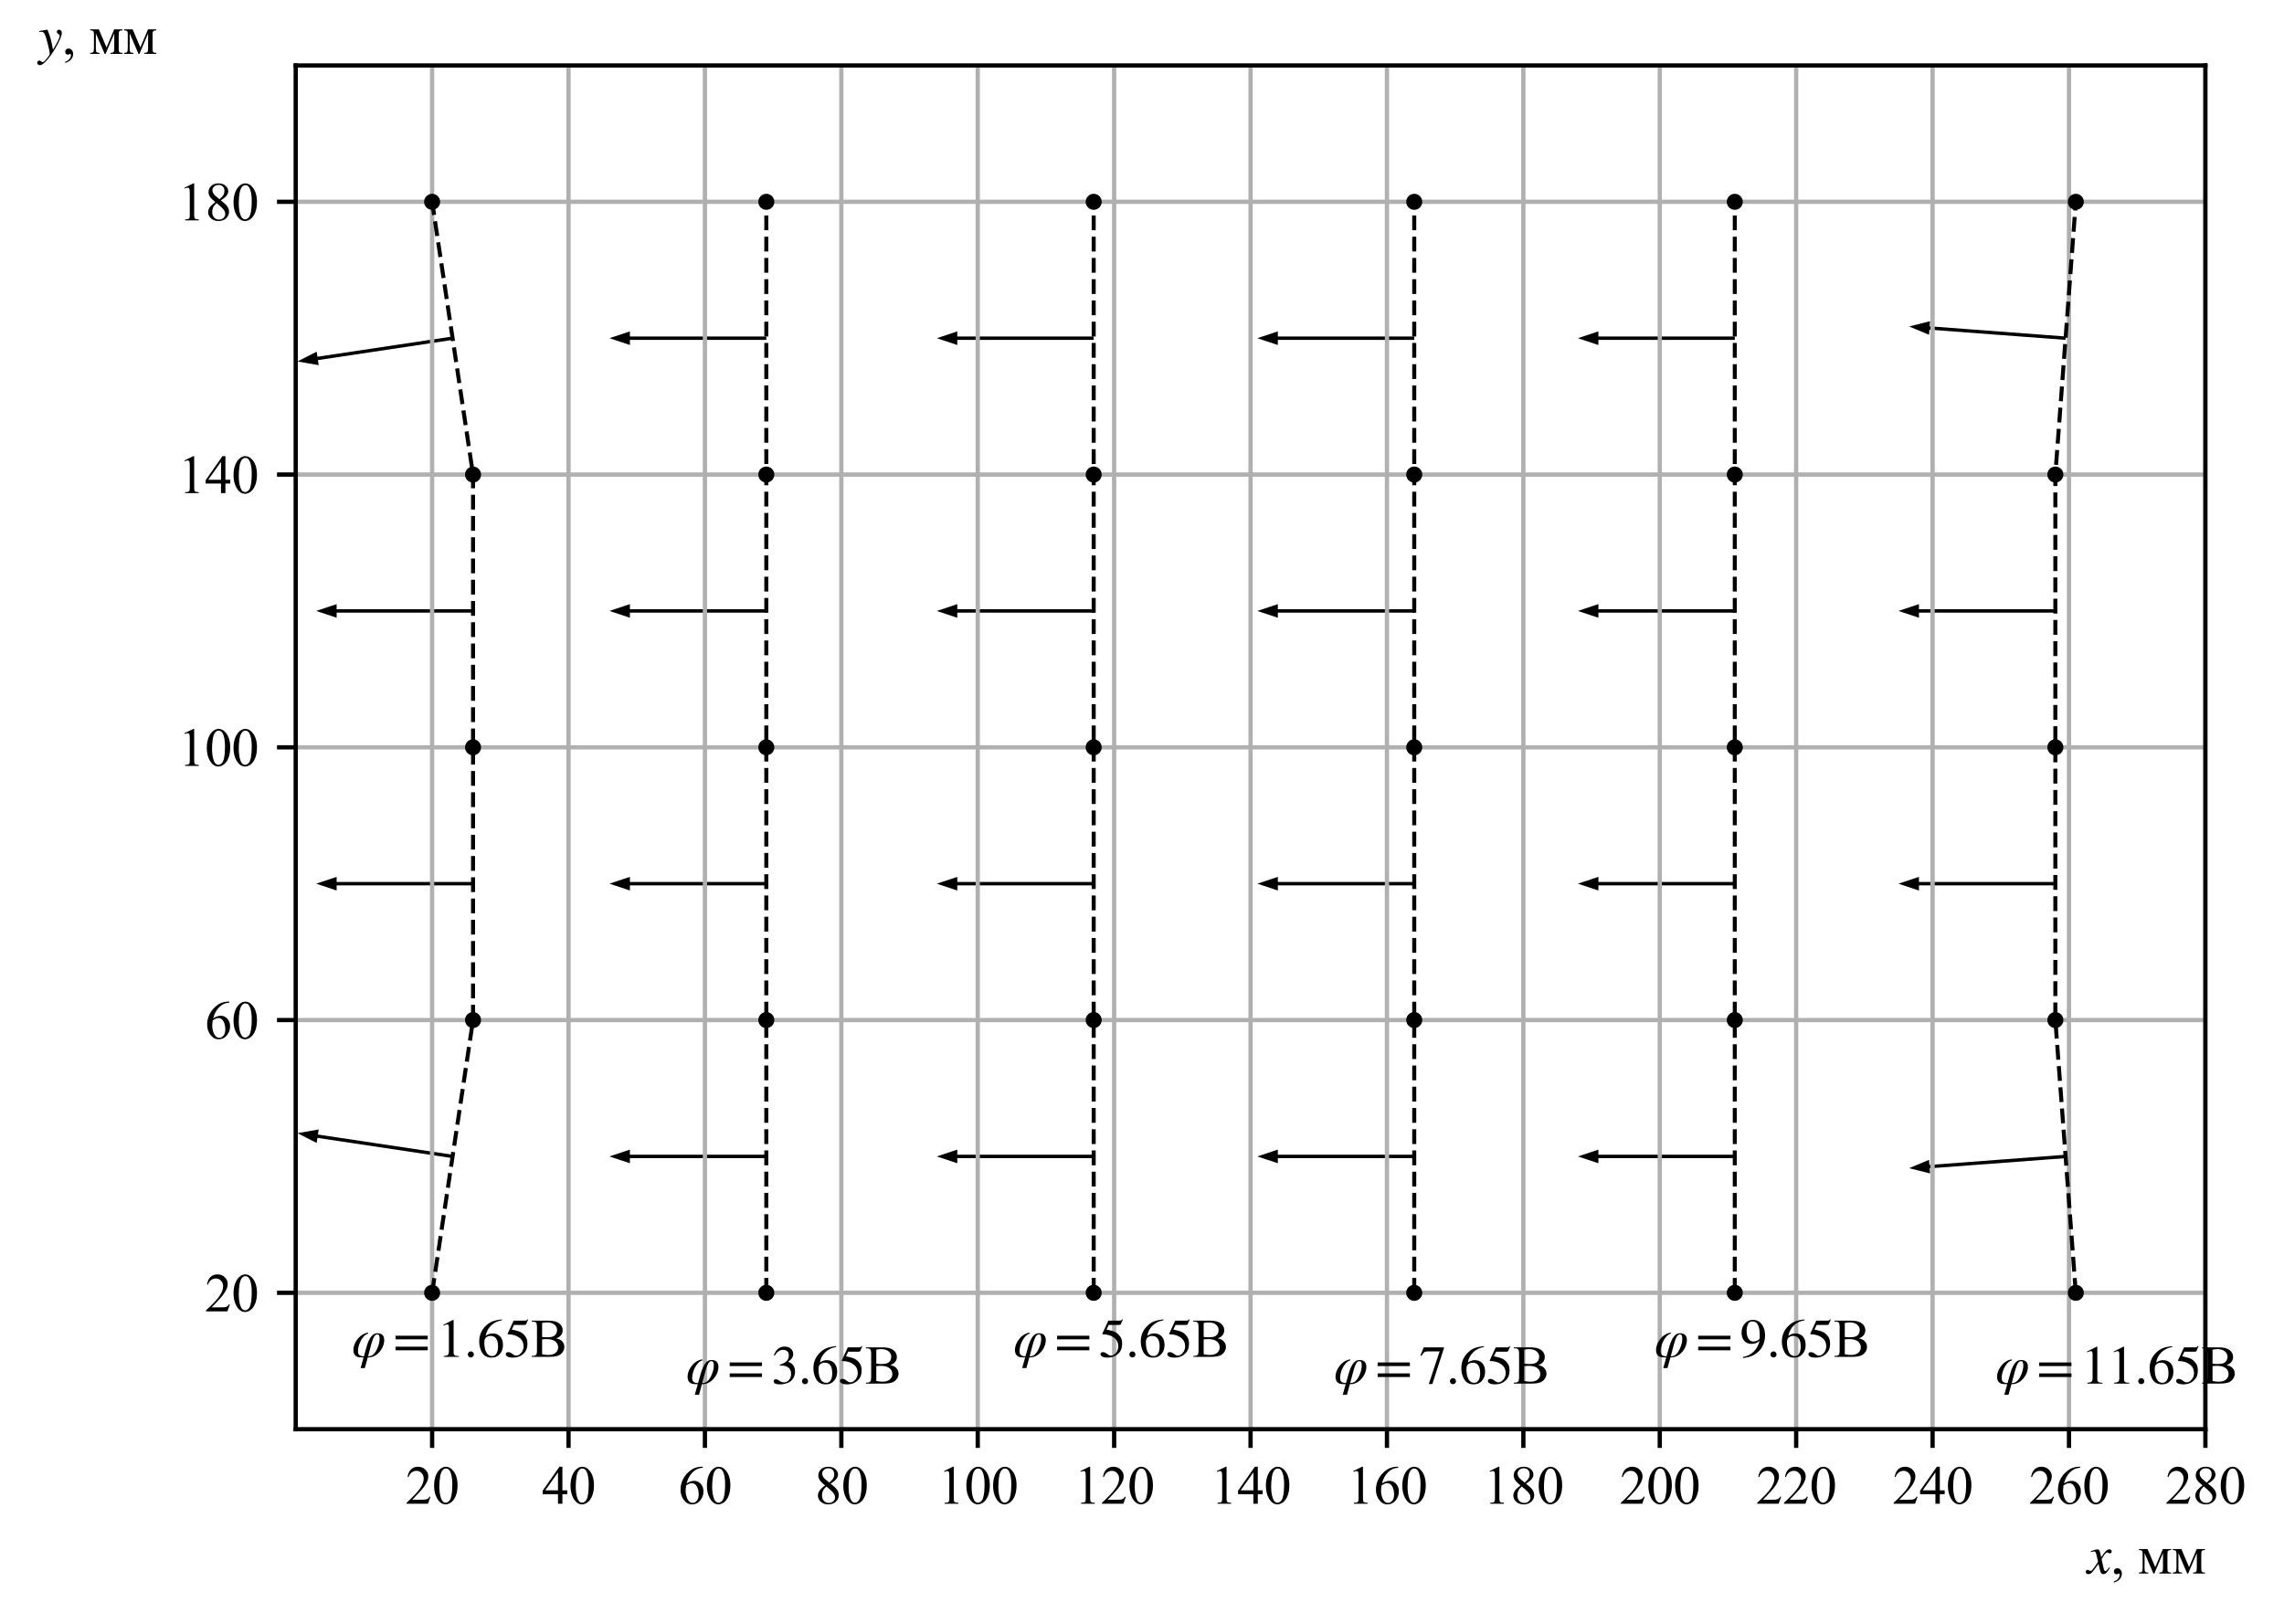 <?xml version="1.0" encoding="utf-8" standalone="no"?>
<!DOCTYPE svg PUBLIC "-//W3C//DTD SVG 1.1//EN"
  "http://www.w3.org/Graphics/SVG/1.1/DTD/svg11.dtd">
<svg xmlns:xlink="http://www.w3.org/1999/xlink" width="427.12pt" height="303.693pt" viewBox="0 0 427.12 303.693" xmlns="http://www.w3.org/2000/svg" version="1.1">
 <defs>
  <style type="text/css">*{stroke-linejoin: round; stroke-linecap: butt}</style>
 </defs>
 <g id="figure_1">
  <g id="patch_1">
   <path d="M 0 303.693 
L 427.12 303.693 
L 427.12 0 
L 0 0 
z
" style="fill: #ffffff"/>
  </g>
  <g id="axes_1">
   <g id="patch_2">
    <path d="M 55.3 267.327 
L 412.42 267.327 
L 412.42 12.241 
L 55.3 12.241 
z
" style="fill: #ffffff"/>
   </g>
   <g id="patch_3">
    <path d="M 55.625 211.958 
L 59.598 211.265 
L 59.456 212.211 
L 84.682 215.995 
L 84.588 216.625 
L 59.361 212.841 
L 59.219 213.787 
z
" clip-path="url(#pce355cc132)"/>
   </g>
   <g id="patch_4">
    <path d="M 59.126 165.293 
L 62.953 164.017 
L 62.953 164.974 
L 88.461 164.974 
L 88.461 165.612 
L 62.953 165.612 
L 62.953 166.568 
z
" clip-path="url(#pce355cc132)"/>
   </g>
   <g id="patch_5">
    <path d="M 59.126 114.276 
L 62.953 113 
L 62.953 113.957 
L 88.461 113.957 
L 88.461 114.595 
L 62.953 114.595 
L 62.953 115.551 
z
" clip-path="url(#pce355cc132)"/>
   </g>
   <g id="patch_6">
    <path d="M 55.625 67.61 
L 59.219 65.781 
L 59.361 66.727 
L 84.588 62.943 
L 84.682 63.574 
L 59.456 67.358 
L 59.598 68.304 
z
" clip-path="url(#pce355cc132)"/>
   </g>
   <g id="patch_7">
    <path d="M 113.97 216.31 
L 117.796 215.035 
L 117.796 215.991 
L 143.305 215.991 
L 143.305 216.629 
L 117.796 216.629 
L 117.796 217.585 
z
" clip-path="url(#pce355cc132)"/>
   </g>
   <g id="patch_8">
    <path d="M 113.97 165.293 
L 117.796 164.017 
L 117.796 164.974 
L 143.305 164.974 
L 143.305 165.612 
L 117.796 165.612 
L 117.796 166.568 
z
" clip-path="url(#pce355cc132)"/>
   </g>
   <g id="patch_9">
    <path d="M 113.97 114.276 
L 117.796 113 
L 117.796 113.957 
L 143.305 113.957 
L 143.305 114.595 
L 117.796 114.595 
L 117.796 115.551 
z
" clip-path="url(#pce355cc132)"/>
   </g>
   <g id="patch_10">
    <path d="M 113.97 63.259 
L 117.796 61.983 
L 117.796 62.94 
L 143.305 62.94 
L 143.305 63.577 
L 117.796 63.577 
L 117.796 64.534 
z
" clip-path="url(#pce355cc132)"/>
   </g>
   <g id="patch_11">
    <path d="M 175.19 216.31 
L 179.017 215.035 
L 179.017 215.991 
L 204.525 215.991 
L 204.525 216.629 
L 179.017 216.629 
L 179.017 217.585 
z
" clip-path="url(#pce355cc132)"/>
   </g>
   <g id="patch_12">
    <path d="M 175.19 165.293 
L 179.017 164.017 
L 179.017 164.974 
L 204.525 164.974 
L 204.525 165.612 
L 179.017 165.612 
L 179.017 166.568 
z
" clip-path="url(#pce355cc132)"/>
   </g>
   <g id="patch_13">
    <path d="M 175.19 114.276 
L 179.017 113 
L 179.017 113.957 
L 204.525 113.957 
L 204.525 114.595 
L 179.017 114.595 
L 179.017 115.551 
z
" clip-path="url(#pce355cc132)"/>
   </g>
   <g id="patch_14">
    <path d="M 175.19 63.259 
L 179.017 61.983 
L 179.017 62.94 
L 204.525 62.94 
L 204.525 63.577 
L 179.017 63.577 
L 179.017 64.534 
z
" clip-path="url(#pce355cc132)"/>
   </g>
   <g id="patch_15">
    <path d="M 235.135 216.31 
L 238.962 215.035 
L 238.962 215.991 
L 264.47 215.991 
L 264.47 216.629 
L 238.962 216.629 
L 238.962 217.585 
z
" clip-path="url(#pce355cc132)"/>
   </g>
   <g id="patch_16">
    <path d="M 235.135 165.293 
L 238.962 164.017 
L 238.962 164.974 
L 264.47 164.974 
L 264.47 165.612 
L 238.962 165.612 
L 238.962 166.568 
z
" clip-path="url(#pce355cc132)"/>
   </g>
   <g id="patch_17">
    <path d="M 235.135 114.276 
L 238.962 113 
L 238.962 113.957 
L 264.47 113.957 
L 264.47 114.595 
L 238.962 114.595 
L 238.962 115.551 
z
" clip-path="url(#pce355cc132)"/>
   </g>
   <g id="patch_18">
    <path d="M 235.135 63.259 
L 238.962 61.983 
L 238.962 62.94 
L 264.47 62.94 
L 264.47 63.577 
L 238.962 63.577 
L 238.962 64.534 
z
" clip-path="url(#pce355cc132)"/>
   </g>
   <g id="patch_19">
    <path d="M 295.081 216.31 
L 298.907 215.035 
L 298.907 215.991 
L 324.415 215.991 
L 324.415 216.629 
L 298.907 216.629 
L 298.907 217.585 
z
" clip-path="url(#pce355cc132)"/>
   </g>
   <g id="patch_20">
    <path d="M 295.081 165.293 
L 298.907 164.017 
L 298.907 164.974 
L 324.415 164.974 
L 324.415 165.612 
L 298.907 165.612 
L 298.907 166.568 
z
" clip-path="url(#pce355cc132)"/>
   </g>
   <g id="patch_21">
    <path d="M 295.081 114.276 
L 298.907 113 
L 298.907 113.957 
L 324.415 113.957 
L 324.415 114.595 
L 298.907 114.595 
L 298.907 115.551 
z
" clip-path="url(#pce355cc132)"/>
   </g>
   <g id="patch_22">
    <path d="M 295.081 63.259 
L 298.907 61.983 
L 298.907 62.94 
L 324.415 62.94 
L 324.415 63.577 
L 298.907 63.577 
L 298.907 64.534 
z
" clip-path="url(#pce355cc132)"/>
   </g>
   <g id="patch_23">
    <path d="M 357.021 218.504 
L 360.741 216.946 
L 360.813 217.9 
L 386.25 215.992 
L 386.298 216.628 
L 360.86 218.536 
L 360.932 219.49 
z
" clip-path="url(#pce355cc132)"/>
   </g>
   <g id="patch_24">
    <path d="M 355.026 165.293 
L 358.852 164.017 
L 358.852 164.974 
L 384.361 164.974 
L 384.361 165.612 
L 358.852 165.612 
L 358.852 166.568 
z
" clip-path="url(#pce355cc132)"/>
   </g>
   <g id="patch_25">
    <path d="M 355.026 114.276 
L 358.852 113 
L 358.852 113.957 
L 384.361 113.957 
L 384.361 114.595 
L 358.852 114.595 
L 358.852 115.551 
z
" clip-path="url(#pce355cc132)"/>
   </g>
   <g id="patch_26">
    <path d="M 357.021 61.065 
L 360.932 60.079 
L 360.86 61.033 
L 386.298 62.941 
L 386.25 63.577 
L 360.813 61.669 
L 360.741 62.623 
z
" clip-path="url(#pce355cc132)"/>
   </g>
   <g id="matplotlib.axis_1">
    <g id="xtick_1">
     <g id="line2d_1">
      <path d="M 80.809 267.327 
L 80.809 12.241 
" clip-path="url(#pce355cc132)" style="fill: none; stroke: #b0b0b0; stroke-width: 0.8; stroke-linecap: square"/>
     </g>
     <g id="line2d_2">
      <defs>
       <path id="m137a27ed8d" d="M 0 0 
L 0 3.5 
" style="stroke: #000000; stroke-width: 0.8"/>
      </defs>
      <g>
       <use xlink:href="#m137a27ed8d" x="80.809" y="267.327" style="stroke: #000000; stroke-width: 0.8"/>
      </g>
     </g>
     <g id="text_1">
      <!-- 20 -->
      <g transform="translate(75.809 281.271) scale(0.1 -0.1)">
       <defs>
        <path id="TimesNewRomanPSMT-32" d="M 2934 816 
L 2638 0 
L 138 0 
L 138 116 
Q 1241 1122 1691 1759 
Q 2141 2397 2141 2925 
Q 2141 3328 1894 3587 
Q 1647 3847 1303 3847 
Q 991 3847 742 3664 
Q 494 3481 375 3128 
L 259 3128 
Q 338 3706 661 4015 
Q 984 4325 1469 4325 
Q 1984 4325 2329 3994 
Q 2675 3663 2675 3213 
Q 2675 2891 2525 2569 
Q 2294 2063 1775 1497 
Q 997 647 803 472 
L 1909 472 
Q 2247 472 2383 497 
Q 2519 522 2628 598 
Q 2738 675 2819 816 
L 2934 816 
z
" transform="scale(0.016)"/>
        <path id="TimesNewRomanPSMT-30" d="M 231 2094 
Q 231 2819 450 3342 
Q 669 3866 1031 4122 
Q 1313 4325 1613 4325 
Q 2100 4325 2488 3828 
Q 2972 3213 2972 2159 
Q 2972 1422 2759 906 
Q 2547 391 2217 158 
Q 1888 -75 1581 -75 
Q 975 -75 572 641 
Q 231 1244 231 2094 
z
M 844 2016 
Q 844 1141 1059 588 
Q 1238 122 1591 122 
Q 1759 122 1940 273 
Q 2122 425 2216 781 
Q 2359 1319 2359 2297 
Q 2359 3022 2209 3506 
Q 2097 3866 1919 4016 
Q 1791 4119 1609 4119 
Q 1397 4119 1231 3928 
Q 1006 3669 925 3112 
Q 844 2556 844 2016 
z
" transform="scale(0.016)"/>
       </defs>
       <use xlink:href="#TimesNewRomanPSMT-32"/>
       <use xlink:href="#TimesNewRomanPSMT-30" x="50"/>
      </g>
     </g>
    </g>
    <g id="xtick_2">
     <g id="line2d_3">
      <path d="M 106.317 267.327 
L 106.317 12.241 
" clip-path="url(#pce355cc132)" style="fill: none; stroke: #b0b0b0; stroke-width: 0.8; stroke-linecap: square"/>
     </g>
     <g id="line2d_4">
      <g>
       <use xlink:href="#m137a27ed8d" x="106.317" y="267.327" style="stroke: #000000; stroke-width: 0.8"/>
      </g>
     </g>
     <g id="text_2">
      <!-- 40 -->
      <g transform="translate(101.317 281.271) scale(0.1 -0.1)">
       <defs>
        <path id="TimesNewRomanPSMT-34" d="M 2978 1563 
L 2978 1119 
L 2409 1119 
L 2409 0 
L 1894 0 
L 1894 1119 
L 100 1119 
L 100 1519 
L 2066 4325 
L 2409 4325 
L 2409 1563 
L 2978 1563 
z
M 1894 1563 
L 1894 3666 
L 406 1563 
L 1894 1563 
z
" transform="scale(0.016)"/>
       </defs>
       <use xlink:href="#TimesNewRomanPSMT-34"/>
       <use xlink:href="#TimesNewRomanPSMT-30" x="50"/>
      </g>
     </g>
    </g>
    <g id="xtick_3">
     <g id="line2d_5">
      <path d="M 131.826 267.327 
L 131.826 12.241 
" clip-path="url(#pce355cc132)" style="fill: none; stroke: #b0b0b0; stroke-width: 0.8; stroke-linecap: square"/>
     </g>
     <g id="line2d_6">
      <g>
       <use xlink:href="#m137a27ed8d" x="131.826" y="267.327" style="stroke: #000000; stroke-width: 0.8"/>
      </g>
     </g>
     <g id="text_3">
      <!-- 60 -->
      <g transform="translate(126.826 281.271) scale(0.1 -0.1)">
       <defs>
        <path id="TimesNewRomanPSMT-36" d="M 2869 4325 
L 2869 4209 
Q 2456 4169 2195 4045 
Q 1934 3922 1679 3669 
Q 1425 3416 1258 3105 
Q 1091 2794 978 2366 
Q 1428 2675 1881 2675 
Q 2316 2675 2634 2325 
Q 2953 1975 2953 1425 
Q 2953 894 2631 456 
Q 2244 -75 1606 -75 
Q 1172 -75 869 213 
Q 275 772 275 1663 
Q 275 2231 503 2743 
Q 731 3256 1154 3653 
Q 1578 4050 1965 4187 
Q 2353 4325 2688 4325 
L 2869 4325 
z
M 925 2138 
Q 869 1716 869 1456 
Q 869 1156 980 804 
Q 1091 453 1309 247 
Q 1469 100 1697 100 
Q 1969 100 2183 356 
Q 2397 613 2397 1088 
Q 2397 1622 2184 2012 
Q 1972 2403 1581 2403 
Q 1463 2403 1327 2353 
Q 1191 2303 925 2138 
z
" transform="scale(0.016)"/>
       </defs>
       <use xlink:href="#TimesNewRomanPSMT-36"/>
       <use xlink:href="#TimesNewRomanPSMT-30" x="50"/>
      </g>
     </g>
    </g>
    <g id="xtick_4">
     <g id="line2d_7">
      <path d="M 157.334 267.327 
L 157.334 12.241 
" clip-path="url(#pce355cc132)" style="fill: none; stroke: #b0b0b0; stroke-width: 0.8; stroke-linecap: square"/>
     </g>
     <g id="line2d_8">
      <g>
       <use xlink:href="#m137a27ed8d" x="157.334" y="267.327" style="stroke: #000000; stroke-width: 0.8"/>
      </g>
     </g>
     <g id="text_4">
      <!-- 80 -->
      <g transform="translate(152.334 281.271) scale(0.1 -0.1)">
       <defs>
        <path id="TimesNewRomanPSMT-38" d="M 1228 2134 
Q 725 2547 579 2797 
Q 434 3047 434 3316 
Q 434 3728 753 4026 
Q 1072 4325 1600 4325 
Q 2113 4325 2425 4047 
Q 2738 3769 2738 3413 
Q 2738 3175 2569 2928 
Q 2400 2681 1866 2347 
Q 2416 1922 2594 1678 
Q 2831 1359 2831 1006 
Q 2831 559 2490 242 
Q 2150 -75 1597 -75 
Q 994 -75 656 303 
Q 388 606 388 966 
Q 388 1247 577 1523 
Q 766 1800 1228 2134 
z
M 1719 2469 
Q 2094 2806 2194 3001 
Q 2294 3197 2294 3444 
Q 2294 3772 2109 3958 
Q 1925 4144 1606 4144 
Q 1288 4144 1088 3959 
Q 888 3775 888 3528 
Q 888 3366 970 3203 
Q 1053 3041 1206 2894 
L 1719 2469 
z
M 1375 2016 
Q 1116 1797 991 1539 
Q 866 1281 866 981 
Q 866 578 1086 336 
Q 1306 94 1647 94 
Q 1984 94 2187 284 
Q 2391 475 2391 747 
Q 2391 972 2272 1150 
Q 2050 1481 1375 2016 
z
" transform="scale(0.016)"/>
       </defs>
       <use xlink:href="#TimesNewRomanPSMT-38"/>
       <use xlink:href="#TimesNewRomanPSMT-30" x="50"/>
      </g>
     </g>
    </g>
    <g id="xtick_5">
     <g id="line2d_9">
      <path d="M 182.843 267.327 
L 182.843 12.241 
" clip-path="url(#pce355cc132)" style="fill: none; stroke: #b0b0b0; stroke-width: 0.8; stroke-linecap: square"/>
     </g>
     <g id="line2d_10">
      <g>
       <use xlink:href="#m137a27ed8d" x="182.843" y="267.327" style="stroke: #000000; stroke-width: 0.8"/>
      </g>
     </g>
     <g id="text_5">
      <!-- 100 -->
      <g transform="translate(175.343 281.271) scale(0.1 -0.1)">
       <defs>
        <path id="TimesNewRomanPSMT-31" d="M 750 3822 
L 1781 4325 
L 1884 4325 
L 1884 747 
Q 1884 391 1914 303 
Q 1944 216 2037 169 
Q 2131 122 2419 116 
L 2419 0 
L 825 0 
L 825 116 
Q 1125 122 1212 167 
Q 1300 213 1334 289 
Q 1369 366 1369 747 
L 1369 3034 
Q 1369 3497 1338 3628 
Q 1316 3728 1258 3775 
Q 1200 3822 1119 3822 
Q 1003 3822 797 3725 
L 750 3822 
z
" transform="scale(0.016)"/>
       </defs>
       <use xlink:href="#TimesNewRomanPSMT-31"/>
       <use xlink:href="#TimesNewRomanPSMT-30" x="50"/>
       <use xlink:href="#TimesNewRomanPSMT-30" x="100"/>
      </g>
     </g>
    </g>
    <g id="xtick_6">
     <g id="line2d_11">
      <path d="M 208.351 267.327 
L 208.351 12.241 
" clip-path="url(#pce355cc132)" style="fill: none; stroke: #b0b0b0; stroke-width: 0.8; stroke-linecap: square"/>
     </g>
     <g id="line2d_12">
      <g>
       <use xlink:href="#m137a27ed8d" x="208.351" y="267.327" style="stroke: #000000; stroke-width: 0.8"/>
      </g>
     </g>
     <g id="text_6">
      <!-- 120 -->
      <g transform="translate(200.851 281.271) scale(0.1 -0.1)">
       <use xlink:href="#TimesNewRomanPSMT-31"/>
       <use xlink:href="#TimesNewRomanPSMT-32" x="50"/>
       <use xlink:href="#TimesNewRomanPSMT-30" x="100"/>
      </g>
     </g>
    </g>
    <g id="xtick_7">
     <g id="line2d_13">
      <path d="M 233.86 267.327 
L 233.86 12.241 
" clip-path="url(#pce355cc132)" style="fill: none; stroke: #b0b0b0; stroke-width: 0.8; stroke-linecap: square"/>
     </g>
     <g id="line2d_14">
      <g>
       <use xlink:href="#m137a27ed8d" x="233.86" y="267.327" style="stroke: #000000; stroke-width: 0.8"/>
      </g>
     </g>
     <g id="text_7">
      <!-- 140 -->
      <g transform="translate(226.36 281.271) scale(0.1 -0.1)">
       <use xlink:href="#TimesNewRomanPSMT-31"/>
       <use xlink:href="#TimesNewRomanPSMT-34" x="50"/>
       <use xlink:href="#TimesNewRomanPSMT-30" x="100"/>
      </g>
     </g>
    </g>
    <g id="xtick_8">
     <g id="line2d_15">
      <path d="M 259.369 267.327 
L 259.369 12.241 
" clip-path="url(#pce355cc132)" style="fill: none; stroke: #b0b0b0; stroke-width: 0.8; stroke-linecap: square"/>
     </g>
     <g id="line2d_16">
      <g>
       <use xlink:href="#m137a27ed8d" x="259.369" y="267.327" style="stroke: #000000; stroke-width: 0.8"/>
      </g>
     </g>
     <g id="text_8">
      <!-- 160 -->
      <g transform="translate(251.869 281.271) scale(0.1 -0.1)">
       <use xlink:href="#TimesNewRomanPSMT-31"/>
       <use xlink:href="#TimesNewRomanPSMT-36" x="50"/>
       <use xlink:href="#TimesNewRomanPSMT-30" x="100"/>
      </g>
     </g>
    </g>
    <g id="xtick_9">
     <g id="line2d_17">
      <path d="M 284.877 267.327 
L 284.877 12.241 
" clip-path="url(#pce355cc132)" style="fill: none; stroke: #b0b0b0; stroke-width: 0.8; stroke-linecap: square"/>
     </g>
     <g id="line2d_18">
      <g>
       <use xlink:href="#m137a27ed8d" x="284.877" y="267.327" style="stroke: #000000; stroke-width: 0.8"/>
      </g>
     </g>
     <g id="text_9">
      <!-- 180 -->
      <g transform="translate(277.377 281.271) scale(0.1 -0.1)">
       <use xlink:href="#TimesNewRomanPSMT-31"/>
       <use xlink:href="#TimesNewRomanPSMT-38" x="50"/>
       <use xlink:href="#TimesNewRomanPSMT-30" x="100"/>
      </g>
     </g>
    </g>
    <g id="xtick_10">
     <g id="line2d_19">
      <path d="M 310.386 267.327 
L 310.386 12.241 
" clip-path="url(#pce355cc132)" style="fill: none; stroke: #b0b0b0; stroke-width: 0.8; stroke-linecap: square"/>
     </g>
     <g id="line2d_20">
      <g>
       <use xlink:href="#m137a27ed8d" x="310.386" y="267.327" style="stroke: #000000; stroke-width: 0.8"/>
      </g>
     </g>
     <g id="text_10">
      <!-- 200 -->
      <g transform="translate(302.886 281.271) scale(0.1 -0.1)">
       <use xlink:href="#TimesNewRomanPSMT-32"/>
       <use xlink:href="#TimesNewRomanPSMT-30" x="50"/>
       <use xlink:href="#TimesNewRomanPSMT-30" x="100"/>
      </g>
     </g>
    </g>
    <g id="xtick_11">
     <g id="line2d_21">
      <path d="M 335.894 267.327 
L 335.894 12.241 
" clip-path="url(#pce355cc132)" style="fill: none; stroke: #b0b0b0; stroke-width: 0.8; stroke-linecap: square"/>
     </g>
     <g id="line2d_22">
      <g>
       <use xlink:href="#m137a27ed8d" x="335.894" y="267.327" style="stroke: #000000; stroke-width: 0.8"/>
      </g>
     </g>
     <g id="text_11">
      <!-- 220 -->
      <g transform="translate(328.394 281.271) scale(0.1 -0.1)">
       <use xlink:href="#TimesNewRomanPSMT-32"/>
       <use xlink:href="#TimesNewRomanPSMT-32" x="50"/>
       <use xlink:href="#TimesNewRomanPSMT-30" x="100"/>
      </g>
     </g>
    </g>
    <g id="xtick_12">
     <g id="line2d_23">
      <path d="M 361.403 267.327 
L 361.403 12.241 
" clip-path="url(#pce355cc132)" style="fill: none; stroke: #b0b0b0; stroke-width: 0.8; stroke-linecap: square"/>
     </g>
     <g id="line2d_24">
      <g>
       <use xlink:href="#m137a27ed8d" x="361.403" y="267.327" style="stroke: #000000; stroke-width: 0.8"/>
      </g>
     </g>
     <g id="text_12">
      <!-- 240 -->
      <g transform="translate(353.903 281.271) scale(0.1 -0.1)">
       <use xlink:href="#TimesNewRomanPSMT-32"/>
       <use xlink:href="#TimesNewRomanPSMT-34" x="50"/>
       <use xlink:href="#TimesNewRomanPSMT-30" x="100"/>
      </g>
     </g>
    </g>
    <g id="xtick_13">
     <g id="line2d_25">
      <path d="M 386.911 267.327 
L 386.911 12.241 
" clip-path="url(#pce355cc132)" style="fill: none; stroke: #b0b0b0; stroke-width: 0.8; stroke-linecap: square"/>
     </g>
     <g id="line2d_26">
      <g>
       <use xlink:href="#m137a27ed8d" x="386.911" y="267.327" style="stroke: #000000; stroke-width: 0.8"/>
      </g>
     </g>
     <g id="text_13">
      <!-- 260 -->
      <g transform="translate(379.411 281.271) scale(0.1 -0.1)">
       <use xlink:href="#TimesNewRomanPSMT-32"/>
       <use xlink:href="#TimesNewRomanPSMT-36" x="50"/>
       <use xlink:href="#TimesNewRomanPSMT-30" x="100"/>
      </g>
     </g>
    </g>
    <g id="xtick_14">
     <g id="line2d_27">
      <path d="M 412.42 267.327 
L 412.42 12.241 
" clip-path="url(#pce355cc132)" style="fill: none; stroke: #b0b0b0; stroke-width: 0.8; stroke-linecap: square"/>
     </g>
     <g id="line2d_28">
      <g>
       <use xlink:href="#m137a27ed8d" x="412.42" y="267.327" style="stroke: #000000; stroke-width: 0.8"/>
      </g>
     </g>
     <g id="text_14">
      <!-- 280 -->
      <g transform="translate(404.92 281.271) scale(0.1 -0.1)">
       <use xlink:href="#TimesNewRomanPSMT-32"/>
       <use xlink:href="#TimesNewRomanPSMT-38" x="50"/>
       <use xlink:href="#TimesNewRomanPSMT-30" x="100"/>
      </g>
     </g>
    </g>
    <g id="text_15">
     <!-- $x$, мм -->
     <g transform="translate(390.32 294.354) scale(0.1 -0.1)">
      <defs>
       <path id="STIXGeneral-Italic-78" d="M 1555 2272 
L 1632 1907 
Q 1971 2426 2179 2624 
Q 2387 2822 2598 2822 
Q 2714 2822 2787 2755 
Q 2861 2688 2861 2585 
Q 2861 2483 2800 2419 
Q 2739 2355 2643 2355 
Q 2586 2355 2490 2409 
Q 2394 2464 2310 2464 
Q 2125 2464 1683 1690 
Q 1683 1606 1734 1402 
L 1939 544 
Q 2003 282 2131 282 
Q 2234 282 2432 538 
Q 2451 563 2476 598 
Q 2502 634 2521 662 
Q 2541 691 2566 717 
L 2662 659 
Q 2387 230 2227 80 
Q 2067 -70 1882 -70 
Q 1728 -70 1645 26 
Q 1562 122 1504 365 
L 1318 1126 
L 755 365 
Q 557 96 432 13 
Q 307 -70 147 -70 
Q 0 -70 -86 0 
Q -173 70 -173 198 
Q -173 294 -112 361 
Q -51 429 45 429 
Q 122 429 250 358 
Q 346 301 416 301 
Q 525 301 742 614 
L 1267 1357 
L 1088 2150 
Q 1024 2432 969 2509 
Q 915 2586 794 2586 
Q 717 2586 544 2541 
L 429 2509 
L 410 2611 
L 480 2637 
Q 992 2822 1229 2822 
Q 1350 2822 1420 2707 
Q 1491 2592 1555 2272 
z
" transform="scale(0.016)"/>
       <path id="TimesNewRomanPSMT-2c" d="M 344 -1066 
L 344 -928 
Q 666 -822 842 -598 
Q 1019 -375 1019 -125 
Q 1019 -66 991 -25 
Q 969 3 947 3 
Q 913 3 797 -59 
Q 741 -88 678 -88 
Q 525 -88 434 3 
Q 344 94 344 253 
Q 344 406 461 515 
Q 578 625 747 625 
Q 953 625 1114 445 
Q 1275 266 1275 -31 
Q 1275 -353 1051 -629 
Q 828 -906 344 -1066 
z
" transform="scale(0.016)"/>
       <path id="TimesNewRomanPSMT-20" transform="scale(0.016)"/>
       <path id="TimesNewRomanPSMT-43c" d="M 2050 747 
L 2944 2863 
L 3909 2863 
L 3909 2744 
Q 3697 2744 3626 2701 
Q 3556 2659 3515 2596 
Q 3475 2534 3475 2191 
L 3475 672 
Q 3475 375 3504 289 
Q 3534 203 3626 159 
Q 3719 116 3909 116 
L 3909 0 
L 2525 0 
L 2525 116 
Q 2781 116 2868 211 
Q 2956 306 2956 672 
L 2956 2394 
L 1944 0 
L 1834 0 
L 803 2394 
L 803 672 
Q 803 375 834 289 
Q 866 203 956 159 
Q 1047 116 1238 116 
L 1238 0 
L 144 0 
L 144 116 
Q 422 116 500 217 
Q 578 319 578 672 
L 578 2191 
Q 578 2525 543 2586 
Q 509 2647 437 2695 
Q 366 2744 144 2744 
L 144 2863 
L 1150 2863 
L 2050 747 
z
" transform="scale(0.016)"/>
      </defs>
      <use xlink:href="#STIXGeneral-Italic-78" transform="translate(0 0.266)"/>
      <use xlink:href="#TimesNewRomanPSMT-2c" transform="translate(44.4 0.266)"/>
      <use xlink:href="#TimesNewRomanPSMT-20" transform="translate(69.4 0.266)"/>
      <use xlink:href="#TimesNewRomanPSMT-43c" transform="translate(94.4 0.266)"/>
      <use xlink:href="#TimesNewRomanPSMT-43c" transform="translate(157.681 0.266)"/>
     </g>
    </g>
   </g>
   <g id="matplotlib.axis_2">
    <g id="ytick_1">
     <g id="line2d_29">
      <path d="M 55.3 241.819 
L 412.42 241.819 
" clip-path="url(#pce355cc132)" style="fill: none; stroke: #b0b0b0; stroke-width: 0.8; stroke-linecap: square"/>
     </g>
     <g id="line2d_30">
      <defs>
       <path id="m1c2b5f0b65" d="M 0 0 
L -3.5 0 
" style="stroke: #000000; stroke-width: 0.8"/>
      </defs>
      <g>
       <use xlink:href="#m1c2b5f0b65" x="55.3" y="241.819" style="stroke: #000000; stroke-width: 0.8"/>
      </g>
     </g>
     <g id="text_16">
      <!-- 20 -->
      <g transform="translate(38.3 245.29) scale(0.1 -0.1)">
       <use xlink:href="#TimesNewRomanPSMT-32"/>
       <use xlink:href="#TimesNewRomanPSMT-30" x="50"/>
      </g>
     </g>
    </g>
    <g id="ytick_2">
     <g id="line2d_31">
      <path d="M 55.3 190.801 
L 412.42 190.801 
" clip-path="url(#pce355cc132)" style="fill: none; stroke: #b0b0b0; stroke-width: 0.8; stroke-linecap: square"/>
     </g>
     <g id="line2d_32">
      <g>
       <use xlink:href="#m1c2b5f0b65" x="55.3" y="190.801" style="stroke: #000000; stroke-width: 0.8"/>
      </g>
     </g>
     <g id="text_17">
      <!-- 60 -->
      <g transform="translate(38.3 194.273) scale(0.1 -0.1)">
       <use xlink:href="#TimesNewRomanPSMT-36"/>
       <use xlink:href="#TimesNewRomanPSMT-30" x="50"/>
      </g>
     </g>
    </g>
    <g id="ytick_3">
     <g id="line2d_33">
      <path d="M 55.3 139.784 
L 412.42 139.784 
" clip-path="url(#pce355cc132)" style="fill: none; stroke: #b0b0b0; stroke-width: 0.8; stroke-linecap: square"/>
     </g>
     <g id="line2d_34">
      <g>
       <use xlink:href="#m1c2b5f0b65" x="55.3" y="139.784" style="stroke: #000000; stroke-width: 0.8"/>
      </g>
     </g>
     <g id="text_18">
      <!-- 100 -->
      <g transform="translate(33.3 143.256) scale(0.1 -0.1)">
       <use xlink:href="#TimesNewRomanPSMT-31"/>
       <use xlink:href="#TimesNewRomanPSMT-30" x="50"/>
       <use xlink:href="#TimesNewRomanPSMT-30" x="100"/>
      </g>
     </g>
    </g>
    <g id="ytick_4">
     <g id="line2d_35">
      <path d="M 55.3 88.767 
L 412.42 88.767 
" clip-path="url(#pce355cc132)" style="fill: none; stroke: #b0b0b0; stroke-width: 0.8; stroke-linecap: square"/>
     </g>
     <g id="line2d_36">
      <g>
       <use xlink:href="#m1c2b5f0b65" x="55.3" y="88.767" style="stroke: #000000; stroke-width: 0.8"/>
      </g>
     </g>
     <g id="text_19">
      <!-- 140 -->
      <g transform="translate(33.3 92.239) scale(0.1 -0.1)">
       <use xlink:href="#TimesNewRomanPSMT-31"/>
       <use xlink:href="#TimesNewRomanPSMT-34" x="50"/>
       <use xlink:href="#TimesNewRomanPSMT-30" x="100"/>
      </g>
     </g>
    </g>
    <g id="ytick_5">
     <g id="line2d_37">
      <path d="M 55.3 37.75 
L 412.42 37.75 
" clip-path="url(#pce355cc132)" style="fill: none; stroke: #b0b0b0; stroke-width: 0.8; stroke-linecap: square"/>
     </g>
     <g id="line2d_38">
      <g>
       <use xlink:href="#m1c2b5f0b65" x="55.3" y="37.75" style="stroke: #000000; stroke-width: 0.8"/>
      </g>
     </g>
     <g id="text_20">
      <!-- 180 -->
      <g transform="translate(33.3 41.222) scale(0.1 -0.1)">
       <use xlink:href="#TimesNewRomanPSMT-31"/>
       <use xlink:href="#TimesNewRomanPSMT-38" x="50"/>
       <use xlink:href="#TimesNewRomanPSMT-30" x="100"/>
      </g>
     </g>
    </g>
    <g id="text_21">
     <!-- $y$, мм -->
     <g transform="translate(7.2 10.102) scale(0.1 -0.1)">
      <defs>
       <path id="STIXGeneral-Italic-79" d="M 1555 1190 
L 1690 486 
Q 2118 1190 2294 1558 
Q 2470 1926 2470 2131 
Q 2470 2234 2304 2336 
Q 2138 2445 2138 2586 
Q 2138 2688 2211 2755 
Q 2285 2822 2394 2822 
Q 2534 2822 2630 2720 
Q 2726 2618 2726 2470 
Q 2726 1914 1888 518 
Q 1389 -307 918 -812 
Q 448 -1318 173 -1318 
Q 26 -1318 -64 -1241 
Q -154 -1165 -154 -1043 
Q -154 -934 -80 -860 
Q -6 -787 96 -787 
Q 218 -787 314 -876 
Q 410 -966 486 -966 
Q 602 -966 794 -755 
Q 877 -672 1040 -457 
Q 1203 -243 1248 -173 
Q 1312 -45 1312 51 
Q 1312 243 1113 1046 
Q 915 1850 787 2176 
Q 698 2413 592 2499 
Q 486 2586 294 2586 
Q 192 2586 96 2560 
L 96 2669 
Q 237 2694 301 2707 
Q 563 2758 986 2822 
L 1011 2822 
Q 1082 2822 1277 2227 
Q 1472 1632 1555 1190 
z
" transform="scale(0.016)"/>
      </defs>
      <use xlink:href="#STIXGeneral-Italic-79" transform="translate(0 0.266)"/>
      <use xlink:href="#TimesNewRomanPSMT-2c" transform="translate(44.4 0.266)"/>
      <use xlink:href="#TimesNewRomanPSMT-20" transform="translate(69.4 0.266)"/>
      <use xlink:href="#TimesNewRomanPSMT-43c" transform="translate(94.4 0.266)"/>
      <use xlink:href="#TimesNewRomanPSMT-43c" transform="translate(157.681 0.266)"/>
     </g>
    </g>
   </g>
   <g id="line2d_39">
    <path d="M 80.809 241.819 
L 88.461 190.801 
L 88.461 139.784 
L 88.461 88.767 
L 80.809 37.75 
" clip-path="url(#pce355cc132)" style="fill: none; stroke-dasharray: 2.775,1.2; stroke-dashoffset: 0; stroke: #000000; stroke-width: 0.75"/>
    <defs>
     <path id="me0bc6f8aa4" d="M 0 1 
C 0.265 1 0.52 0.895 0.707 0.707 
C 0.895 0.52 1 0.265 1 0 
C 1 -0.265 0.895 -0.52 0.707 -0.707 
C 0.52 -0.895 0.265 -1 0 -1 
C -0.265 -1 -0.52 -0.895 -0.707 -0.707 
C -0.895 -0.52 -1 -0.265 -1 0 
C -1 0.265 -0.895 0.52 -0.707 0.707 
C -0.52 0.895 -0.265 1 0 1 
z
" style="stroke: #000000"/>
    </defs>
    <g clip-path="url(#pce355cc132)">
     <use xlink:href="#me0bc6f8aa4" x="80.809" y="241.819" style="stroke: #000000"/>
     <use xlink:href="#me0bc6f8aa4" x="88.461" y="190.801" style="stroke: #000000"/>
     <use xlink:href="#me0bc6f8aa4" x="88.461" y="139.784" style="stroke: #000000"/>
     <use xlink:href="#me0bc6f8aa4" x="88.461" y="88.767" style="stroke: #000000"/>
     <use xlink:href="#me0bc6f8aa4" x="80.809" y="37.75" style="stroke: #000000"/>
    </g>
   </g>
   <g id="line2d_40">
    <path d="M 143.305 241.819 
L 143.305 190.801 
L 143.305 139.784 
L 143.305 88.767 
L 143.305 37.75 
" clip-path="url(#pce355cc132)" style="fill: none; stroke-dasharray: 2.775,1.2; stroke-dashoffset: 0; stroke: #000000; stroke-width: 0.75"/>
    <g clip-path="url(#pce355cc132)">
     <use xlink:href="#me0bc6f8aa4" x="143.305" y="241.819" style="stroke: #000000"/>
     <use xlink:href="#me0bc6f8aa4" x="143.305" y="190.801" style="stroke: #000000"/>
     <use xlink:href="#me0bc6f8aa4" x="143.305" y="139.784" style="stroke: #000000"/>
     <use xlink:href="#me0bc6f8aa4" x="143.305" y="88.767" style="stroke: #000000"/>
     <use xlink:href="#me0bc6f8aa4" x="143.305" y="37.75" style="stroke: #000000"/>
    </g>
   </g>
   <g id="line2d_41">
    <path d="M 204.525 241.819 
L 204.525 190.801 
L 204.525 139.784 
L 204.525 88.767 
L 204.525 37.75 
" clip-path="url(#pce355cc132)" style="fill: none; stroke-dasharray: 2.775,1.2; stroke-dashoffset: 0; stroke: #000000; stroke-width: 0.75"/>
    <g clip-path="url(#pce355cc132)">
     <use xlink:href="#me0bc6f8aa4" x="204.525" y="241.819" style="stroke: #000000"/>
     <use xlink:href="#me0bc6f8aa4" x="204.525" y="190.801" style="stroke: #000000"/>
     <use xlink:href="#me0bc6f8aa4" x="204.525" y="139.784" style="stroke: #000000"/>
     <use xlink:href="#me0bc6f8aa4" x="204.525" y="88.767" style="stroke: #000000"/>
     <use xlink:href="#me0bc6f8aa4" x="204.525" y="37.75" style="stroke: #000000"/>
    </g>
   </g>
   <g id="line2d_42">
    <path d="M 264.47 241.819 
L 264.47 190.801 
L 264.47 139.784 
L 264.47 88.767 
L 264.47 37.75 
" clip-path="url(#pce355cc132)" style="fill: none; stroke-dasharray: 2.775,1.2; stroke-dashoffset: 0; stroke: #000000; stroke-width: 0.75"/>
    <g clip-path="url(#pce355cc132)">
     <use xlink:href="#me0bc6f8aa4" x="264.47" y="241.819" style="stroke: #000000"/>
     <use xlink:href="#me0bc6f8aa4" x="264.47" y="190.801" style="stroke: #000000"/>
     <use xlink:href="#me0bc6f8aa4" x="264.47" y="139.784" style="stroke: #000000"/>
     <use xlink:href="#me0bc6f8aa4" x="264.47" y="88.767" style="stroke: #000000"/>
     <use xlink:href="#me0bc6f8aa4" x="264.47" y="37.75" style="stroke: #000000"/>
    </g>
   </g>
   <g id="line2d_43">
    <path d="M 324.415 241.819 
L 324.415 190.801 
L 324.415 139.784 
L 324.415 88.767 
L 324.415 37.75 
" clip-path="url(#pce355cc132)" style="fill: none; stroke-dasharray: 2.775,1.2; stroke-dashoffset: 0; stroke: #000000; stroke-width: 0.75"/>
    <g clip-path="url(#pce355cc132)">
     <use xlink:href="#me0bc6f8aa4" x="324.415" y="241.819" style="stroke: #000000"/>
     <use xlink:href="#me0bc6f8aa4" x="324.415" y="190.801" style="stroke: #000000"/>
     <use xlink:href="#me0bc6f8aa4" x="324.415" y="139.784" style="stroke: #000000"/>
     <use xlink:href="#me0bc6f8aa4" x="324.415" y="88.767" style="stroke: #000000"/>
     <use xlink:href="#me0bc6f8aa4" x="324.415" y="37.75" style="stroke: #000000"/>
    </g>
   </g>
   <g id="line2d_44">
    <path d="M 388.187 241.819 
L 384.361 190.801 
L 384.361 139.784 
L 384.361 88.767 
L 388.187 37.75 
" clip-path="url(#pce355cc132)" style="fill: none; stroke-dasharray: 2.775,1.2; stroke-dashoffset: 0; stroke: #000000; stroke-width: 0.75"/>
    <g clip-path="url(#pce355cc132)">
     <use xlink:href="#me0bc6f8aa4" x="388.187" y="241.819" style="stroke: #000000"/>
     <use xlink:href="#me0bc6f8aa4" x="384.361" y="190.801" style="stroke: #000000"/>
     <use xlink:href="#me0bc6f8aa4" x="384.361" y="139.784" style="stroke: #000000"/>
     <use xlink:href="#me0bc6f8aa4" x="384.361" y="88.767" style="stroke: #000000"/>
     <use xlink:href="#me0bc6f8aa4" x="388.187" y="37.75" style="stroke: #000000"/>
    </g>
   </g>
   <g id="patch_27">
    <path d="M 55.3 267.327 
L 55.3 12.241 
" style="fill: none; stroke: #000000; stroke-width: 0.8; stroke-linejoin: miter; stroke-linecap: square"/>
   </g>
   <g id="patch_28">
    <path d="M 412.42 267.327 
L 412.42 12.241 
" style="fill: none; stroke: #000000; stroke-width: 0.8; stroke-linejoin: miter; stroke-linecap: square"/>
   </g>
   <g id="patch_29">
    <path d="M 55.3 267.327 
L 412.42 267.327 
" style="fill: none; stroke: #000000; stroke-width: 0.8; stroke-linejoin: miter; stroke-linecap: square"/>
   </g>
   <g id="patch_30">
    <path d="M 55.3 12.241 
L 412.42 12.241 
" style="fill: none; stroke: #000000; stroke-width: 0.8; stroke-linejoin: miter; stroke-linecap: square"/>
   </g>
   <g id="text_22">
    <!-- $\varphi=1.65$В -->
    <g transform="translate(65.809 253.819) scale(0.1 -0.1)">
     <defs>
      <path id="STIXGeneral-Italic-3c6" d="M 1402 64 
L 1702 1133 
Q 1792 1459 1894 1712 
Q 1997 1965 2147 2221 
Q 2298 2477 2509 2617 
Q 2720 2758 2970 2758 
Q 3776 2758 3776 1946 
Q 3776 1606 3625 1225 
Q 3475 845 3148 496 
Q 2822 147 2394 6 
Q 2144 -70 1850 -70 
L 1510 -1312 
L 1018 -1312 
L 1363 -70 
Q 832 -70 646 0 
Q 173 186 173 813 
Q 173 1306 489 1827 
Q 806 2349 1274 2618 
Q 1638 2822 1907 2822 
L 1907 2720 
Q 1581 2637 1299 2281 
Q 1018 1926 864 1481 
Q 710 1037 710 640 
Q 710 320 889 192 
Q 1069 64 1402 64 
z
M 2298 1594 
L 1888 64 
Q 2150 64 2330 160 
Q 2688 352 2963 969 
Q 3238 1587 3238 2099 
Q 3238 2330 3193 2451 
Q 3149 2573 3097 2598 
Q 3046 2624 2963 2624 
Q 2752 2624 2595 2365 
Q 2438 2106 2298 1594 
z
" transform="scale(0.016)"/>
      <path id="STIXGeneral-Regular-3d" d="M 4077 2048 
L 307 2048 
L 307 2470 
L 4077 2470 
L 4077 2048 
z
M 4077 768 
L 307 768 
L 307 1190 
L 4077 1190 
L 4077 768 
z
" transform="scale(0.016)"/>
      <path id="STIXGeneral-Regular-31" d="M 2522 0 
L 755 0 
L 755 96 
Q 1107 115 1235 227 
Q 1363 339 1363 608 
L 1363 3482 
Q 1363 3795 1171 3795 
Q 1082 3795 883 3718 
L 710 3654 
L 710 3744 
L 1856 4326 
L 1914 4307 
L 1914 486 
Q 1914 275 2042 185 
Q 2170 96 2522 96 
L 2522 0 
z
" transform="scale(0.016)"/>
      <path id="STIXGeneral-Regular-2e" d="M 1158 275 
Q 1158 134 1052 32 
Q 947 -70 800 -70 
Q 653 -70 550 32 
Q 448 134 448 281 
Q 448 429 553 534 
Q 659 640 806 640 
Q 947 640 1052 531 
Q 1158 422 1158 275 
z
" transform="scale(0.016)"/>
      <path id="STIXGeneral-Regular-36" d="M 2854 4378 
L 2867 4275 
Q 2112 4154 1606 3664 
Q 1101 3174 973 2451 
Q 1344 2739 1786 2739 
Q 2349 2739 2672 2380 
Q 2995 2022 2995 1402 
Q 2995 774 2669 378 
Q 2291 -90 1651 -90 
Q 870 -90 518 557 
Q 218 1107 218 1786 
Q 218 2835 915 3552 
Q 1312 3962 1731 4131 
Q 2150 4301 2854 4378 
z
M 2419 1203 
Q 2419 2445 1555 2445 
Q 1235 2445 1024 2275 
Q 813 2106 813 1702 
Q 813 954 1046 522 
Q 1280 90 1722 90 
Q 2061 90 2240 394 
Q 2419 698 2419 1203 
z
" transform="scale(0.016)"/>
      <path id="STIXGeneral-Regular-35" d="M 2803 4358 
L 2573 3814 
Q 2534 3731 2400 3731 
L 1158 3731 
L 902 3187 
Q 1606 3053 1920 2896 
Q 2234 2739 2502 2368 
Q 2726 2061 2726 1555 
Q 2726 1094 2576 780 
Q 2426 467 2099 224 
Q 1664 -90 1011 -90 
Q 646 -90 422 19 
Q 198 128 198 307 
Q 198 550 486 550 
Q 717 550 960 352 
Q 1210 147 1414 147 
Q 1747 147 2012 480 
Q 2278 813 2278 1229 
Q 2278 1843 1850 2189 
Q 1293 2637 486 2637 
Q 410 2637 410 2688 
L 416 2720 
L 1114 4237 
L 2438 4237 
Q 2547 4237 2608 4269 
Q 2669 4301 2746 4403 
L 2803 4358 
z
" transform="scale(0.016)"/>
      <path id="TimesNewRomanPSMT-412" d="M 2956 2163 
Q 3397 2069 3616 1863 
Q 3919 1575 3919 1159 
Q 3919 844 3719 555 
Q 3519 266 3170 133 
Q 2822 0 2106 0 
L 106 0 
L 106 116 
L 266 116 
Q 531 116 647 284 
Q 719 394 719 750 
L 719 3488 
Q 719 3881 628 3984 
Q 506 4122 266 4122 
L 106 4122 
L 106 4238 
L 1938 4238 
Q 2450 4238 2759 4163 
Q 3228 4050 3475 3764 
Q 3722 3478 3722 3106 
Q 3722 2788 3528 2536 
Q 3334 2284 2956 2163 
z
M 1319 2331 
Q 1434 2309 1582 2298 
Q 1731 2288 1909 2288 
Q 2366 2288 2595 2386 
Q 2825 2484 2947 2687 
Q 3069 2891 3069 3131 
Q 3069 3503 2766 3765 
Q 2463 4028 1881 4028 
Q 1569 4028 1319 3959 
L 1319 2331 
z
M 1319 306 
Q 1681 222 2034 222 
Q 2600 222 2897 476 
Q 3194 731 3194 1106 
Q 3194 1353 3059 1581 
Q 2925 1809 2622 1940 
Q 2319 2072 1872 2072 
Q 1678 2072 1540 2065 
Q 1403 2059 1319 2044 
L 1319 306 
z
" transform="scale(0.016)"/>
     </defs>
     <use xlink:href="#STIXGeneral-Italic-3c6" transform="translate(0 0.203)"/>
     <use xlink:href="#STIXGeneral-Regular-3d" transform="translate(76.64 0.203)"/>
     <use xlink:href="#STIXGeneral-Regular-31" transform="translate(159.58 0.203)"/>
     <use xlink:href="#STIXGeneral-Regular-2e" transform="translate(209.58 0.203)"/>
     <use xlink:href="#STIXGeneral-Regular-36" transform="translate(234.58 0.203)"/>
     <use xlink:href="#STIXGeneral-Regular-35" transform="translate(284.58 0.203)"/>
     <use xlink:href="#TimesNewRomanPSMT-412" transform="translate(334.58 0.203)"/>
    </g>
   </g>
   <g id="text_23">
    <!-- $\varphi=3.65$В -->
    <g transform="translate(128.305 258.819) scale(0.1 -0.1)">
     <defs>
      <path id="STIXGeneral-Regular-33" d="M 390 3264 
L 288 3290 
Q 435 3770 748 4048 
Q 1062 4326 1542 4326 
Q 1990 4326 2265 4083 
Q 2541 3840 2541 3450 
Q 2541 2925 1946 2566 
Q 2298 2413 2477 2227 
Q 2758 1914 2758 1402 
Q 2758 890 2464 506 
Q 2246 211 1840 60 
Q 1434 -90 979 -90 
Q 262 -90 262 275 
Q 262 378 339 442 
Q 416 506 525 506 
Q 685 506 915 339 
Q 1197 141 1466 141 
Q 1818 141 2058 425 
Q 2298 710 2298 1120 
Q 2298 1856 1632 2048 
Q 1434 2112 979 2112 
L 979 2202 
Q 1338 2323 1517 2432 
Q 2035 2726 2035 3290 
Q 2035 3610 1852 3776 
Q 1670 3942 1344 3942 
Q 768 3942 390 3264 
z
" transform="scale(0.016)"/>
     </defs>
     <use xlink:href="#STIXGeneral-Italic-3c6" transform="translate(0 0.203)"/>
     <use xlink:href="#STIXGeneral-Regular-3d" transform="translate(76.64 0.203)"/>
     <use xlink:href="#STIXGeneral-Regular-33" transform="translate(159.58 0.203)"/>
     <use xlink:href="#STIXGeneral-Regular-2e" transform="translate(209.58 0.203)"/>
     <use xlink:href="#STIXGeneral-Regular-36" transform="translate(234.58 0.203)"/>
     <use xlink:href="#STIXGeneral-Regular-35" transform="translate(284.58 0.203)"/>
     <use xlink:href="#TimesNewRomanPSMT-412" transform="translate(334.58 0.203)"/>
    </g>
   </g>
   <g id="text_24">
    <!-- $\varphi=5.65$В -->
    <g transform="translate(189.525 253.819) scale(0.1 -0.1)">
     <use xlink:href="#STIXGeneral-Italic-3c6" transform="translate(0 0.203)"/>
     <use xlink:href="#STIXGeneral-Regular-3d" transform="translate(76.64 0.203)"/>
     <use xlink:href="#STIXGeneral-Regular-35" transform="translate(159.58 0.203)"/>
     <use xlink:href="#STIXGeneral-Regular-2e" transform="translate(209.58 0.203)"/>
     <use xlink:href="#STIXGeneral-Regular-36" transform="translate(234.58 0.203)"/>
     <use xlink:href="#STIXGeneral-Regular-35" transform="translate(284.58 0.203)"/>
     <use xlink:href="#TimesNewRomanPSMT-412" transform="translate(334.58 0.203)"/>
    </g>
   </g>
   <g id="text_25">
    <!-- $\varphi=7.65$В -->
    <g transform="translate(249.47 258.819) scale(0.1 -0.1)">
     <defs>
      <path id="STIXGeneral-Regular-37" d="M 2874 4134 
L 1517 -51 
L 1101 -51 
L 2368 3763 
L 992 3763 
Q 717 3763 582 3667 
Q 448 3571 243 3238 
L 128 3296 
L 512 4237 
L 2874 4237 
L 2874 4134 
z
" transform="scale(0.016)"/>
     </defs>
     <use xlink:href="#STIXGeneral-Italic-3c6" transform="translate(0 0.203)"/>
     <use xlink:href="#STIXGeneral-Regular-3d" transform="translate(76.64 0.203)"/>
     <use xlink:href="#STIXGeneral-Regular-37" transform="translate(159.58 0.203)"/>
     <use xlink:href="#STIXGeneral-Regular-2e" transform="translate(209.58 0.203)"/>
     <use xlink:href="#STIXGeneral-Regular-36" transform="translate(234.58 0.203)"/>
     <use xlink:href="#STIXGeneral-Regular-35" transform="translate(284.58 0.203)"/>
     <use xlink:href="#TimesNewRomanPSMT-412" transform="translate(334.58 0.203)"/>
    </g>
   </g>
   <g id="text_26">
    <!-- $\varphi=9.65$В -->
    <g transform="translate(309.415 253.819) scale(0.1 -0.1)">
     <defs>
      <path id="STIXGeneral-Regular-39" d="M 378 -141 
L 358 -13 
Q 1094 115 1603 608 
Q 2112 1101 2304 1882 
Q 1933 1517 1344 1517 
Q 826 1517 509 1875 
Q 192 2234 192 2816 
Q 192 3462 573 3894 
Q 954 4326 1523 4326 
Q 2131 4326 2528 3840 
Q 2938 3328 2938 2522 
Q 2938 1958 2742 1462 
Q 2547 966 2170 621 
Q 1773 262 1395 105 
Q 1018 -51 378 -141 
z
M 2317 2272 
L 2317 2522 
Q 2317 4147 1472 4147 
Q 1171 4147 1005 3930 
Q 909 3802 845 3546 
Q 781 3290 781 3034 
Q 781 2464 995 2128 
Q 1210 1792 1568 1792 
Q 1824 1792 2070 1917 
Q 2317 2042 2317 2272 
z
" transform="scale(0.016)"/>
     </defs>
     <use xlink:href="#STIXGeneral-Italic-3c6" transform="translate(0 0.203)"/>
     <use xlink:href="#STIXGeneral-Regular-3d" transform="translate(76.64 0.203)"/>
     <use xlink:href="#STIXGeneral-Regular-39" transform="translate(159.58 0.203)"/>
     <use xlink:href="#STIXGeneral-Regular-2e" transform="translate(209.58 0.203)"/>
     <use xlink:href="#STIXGeneral-Regular-36" transform="translate(234.58 0.203)"/>
     <use xlink:href="#STIXGeneral-Regular-35" transform="translate(284.58 0.203)"/>
     <use xlink:href="#TimesNewRomanPSMT-412" transform="translate(334.58 0.203)"/>
    </g>
   </g>
   <g id="text_27">
    <!-- $\varphi=11.65$В -->
    <g transform="translate(373.187 258.819) scale(0.1 -0.1)">
     <use xlink:href="#STIXGeneral-Italic-3c6" transform="translate(0 0.203)"/>
     <use xlink:href="#STIXGeneral-Regular-3d" transform="translate(76.64 0.203)"/>
     <use xlink:href="#STIXGeneral-Regular-31" transform="translate(159.58 0.203)"/>
     <use xlink:href="#STIXGeneral-Regular-31" transform="translate(209.58 0.203)"/>
     <use xlink:href="#STIXGeneral-Regular-2e" transform="translate(259.58 0.203)"/>
     <use xlink:href="#STIXGeneral-Regular-36" transform="translate(284.58 0.203)"/>
     <use xlink:href="#STIXGeneral-Regular-35" transform="translate(334.58 0.203)"/>
     <use xlink:href="#TimesNewRomanPSMT-412" transform="translate(384.58 0.203)"/>
    </g>
   </g>
  </g>
 </g>
 <defs>
  <clipPath id="pce355cc132">
   <rect x="55.3" y="12.241" width="357.12" height="255.086"/>
  </clipPath>
 </defs>
</svg>
